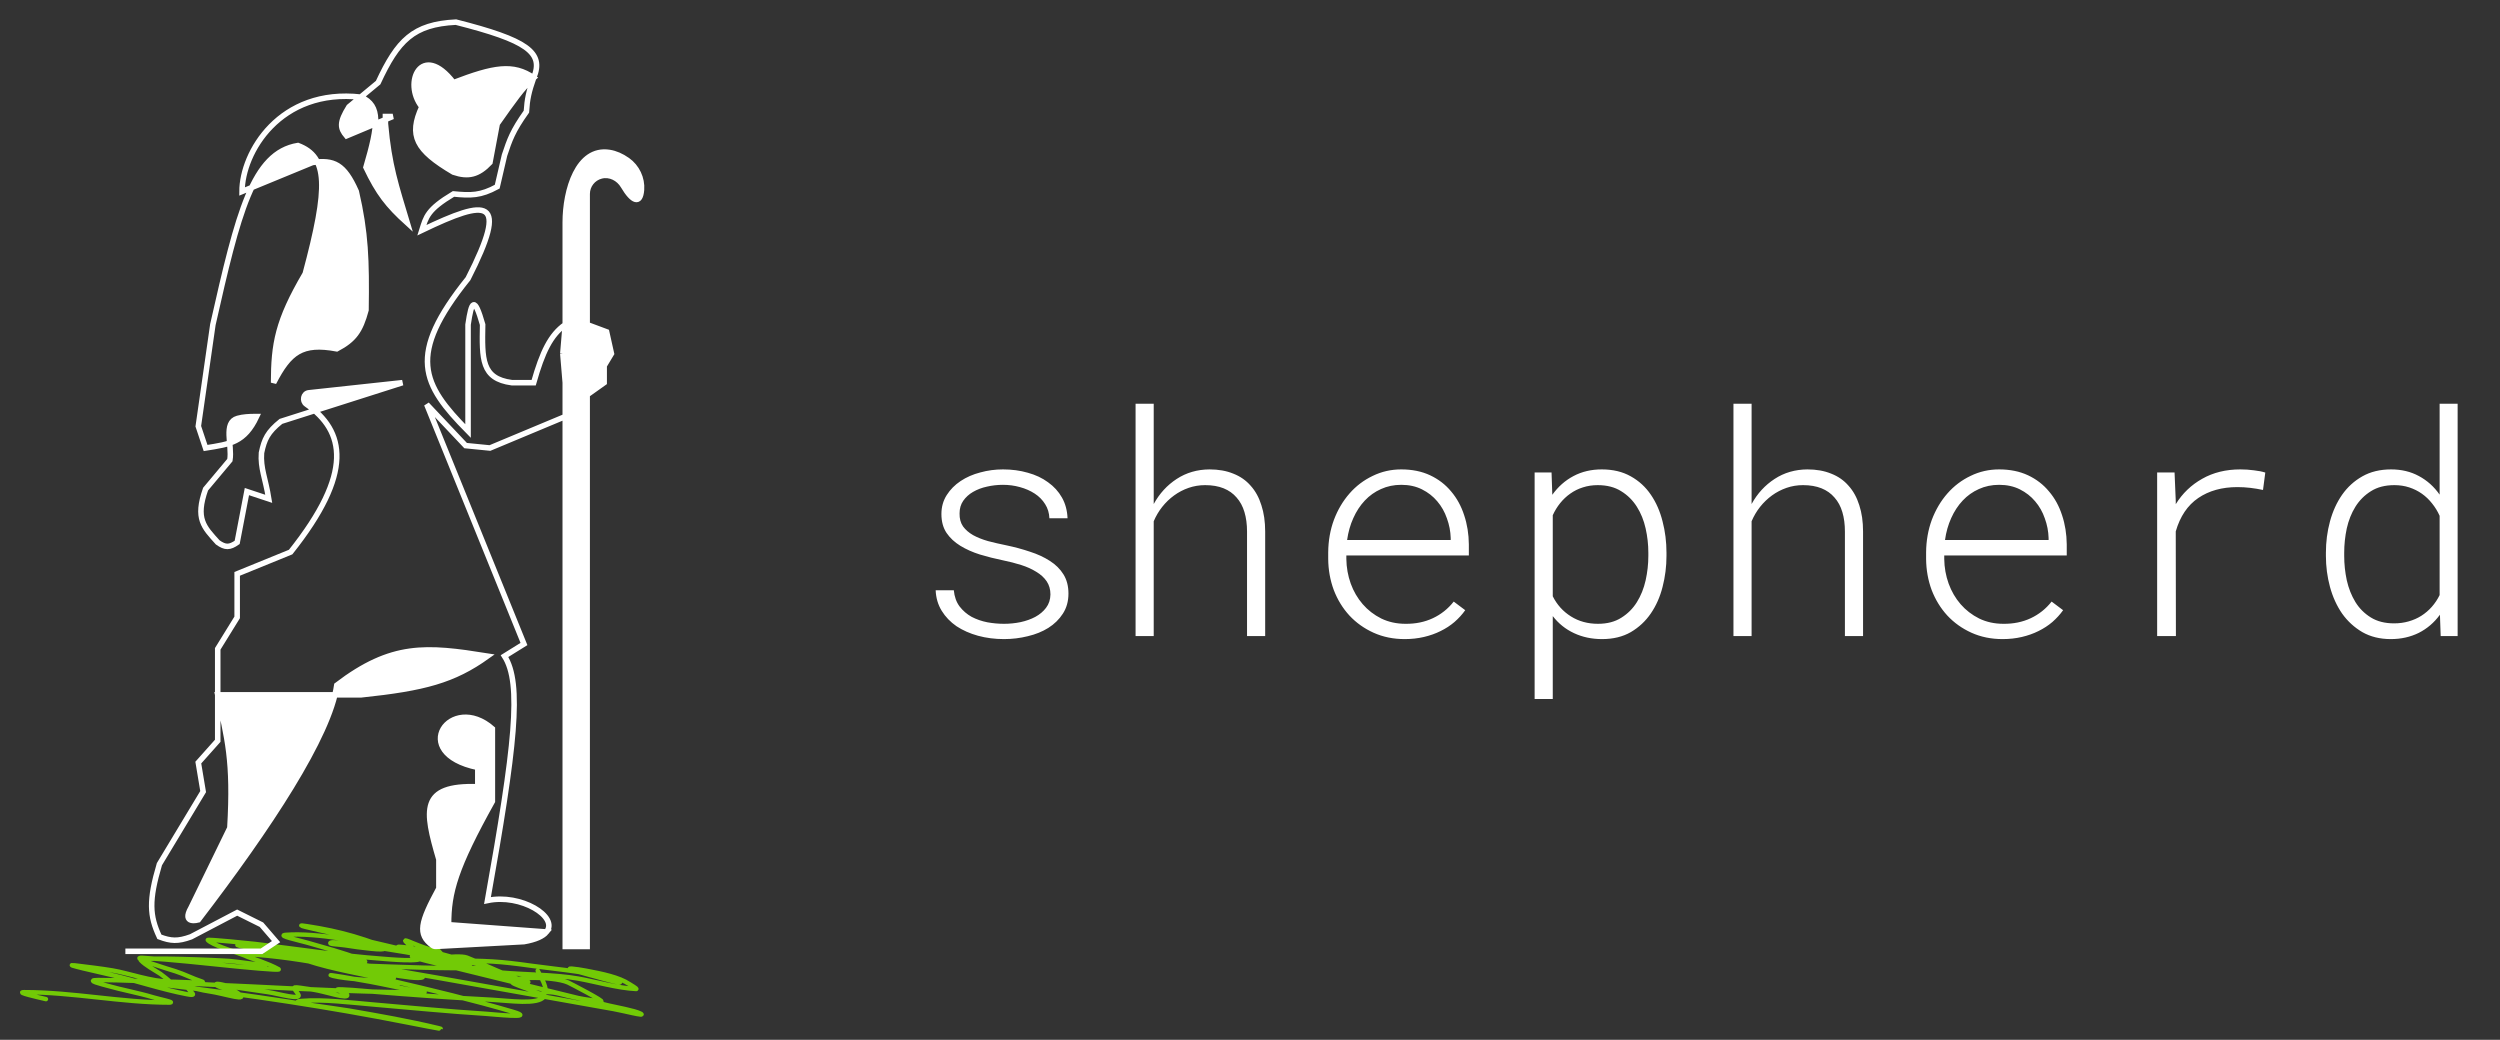<svg width="113" height="47" viewBox="0 0 113 47" fill="none" xmlns="http://www.w3.org/2000/svg">
<rect x="0" y="0" width="113" height="47" fill="#333333" stroke="none"/>
<path d="M24.304 43.874C24.38 44.045 25.169 45.3 24.127 44.812C23.86 44.687 23.522 44.598 23.261 44.476C22.566 44.15 24.967 44.091 25.677 44.41C25.767 44.451 27.38 45.286 27.166 45.265C26.66 45.214 26.088 45.115 25.63 45.003C25.329 44.93 24.991 44.813 24.625 44.851C24.448 44.869 24.639 44.985 24.597 45.043C24.32 45.432 23.005 45.229 22.262 45.191C20.409 45.096 18.559 44.964 16.724 44.812C16.648 44.805 15.202 44.676 15.254 44.733C15.331 44.817 15.654 44.867 15.691 44.955C15.796 45.202 14.668 44.806 14.156 44.733C13.114 44.584 13.206 44.554 13.467 44.92C13.702 45.251 12.592 44.913 12.099 44.842C11.574 44.766 11.049 44.691 10.526 44.611C10.278 44.573 9.721 44.391 9.773 44.511C9.823 44.629 10.526 44.736 10.694 44.851C11.411 45.34 10.126 44.906 9.466 44.812C8.765 44.711 8.278 44.458 8.609 44.807C8.698 44.901 8.871 45.019 8.47 44.942C7.287 44.717 6.195 44.336 5.045 44.07C4.475 43.938 2.766 43.556 3.379 43.634C3.96 43.708 4.522 43.769 5.092 43.865C5.841 43.992 6.85 44.367 7.669 44.367C7.706 44.367 7.288 44.042 7.251 44.018C6.939 43.815 6.59 43.638 6.367 43.407C6.197 43.233 10.015 43.406 10.34 43.433C11.224 43.509 13.071 43.871 11.364 43.311C10.874 43.151 10.961 43.104 11.587 43.154C12.963 43.265 14.247 43.481 15.514 43.747C15.815 43.811 18.967 44.422 17.339 44.123C16.151 43.904 15.013 43.661 13.877 43.39C13.494 43.298 12.353 42.976 13.542 43.076C14.379 43.146 15.247 43.267 16.036 43.416C16.44 43.492 16.752 43.536 16.24 43.337C15.516 43.057 14.674 42.835 13.877 42.605C13.53 42.505 12.507 42.287 12.909 42.256C14.339 42.144 16.486 42.592 17.748 42.867C18.033 42.928 18.542 42.995 17.934 42.849C16.773 42.569 15.598 42.298 14.416 42.038C14.288 42.01 13.106 41.745 13.877 41.864C14.637 41.98 15.298 42.119 15.98 42.317C16.379 42.433 18.337 43.045 16.78 42.884C16.377 42.842 15.978 42.792 15.589 42.727C15.374 42.691 14.795 42.68 14.956 42.605C15.126 42.525 17.261 42.868 17.488 42.901C18.645 43.071 19.744 43.315 20.893 43.495C21.742 43.627 21.114 43.479 20.726 43.398C19.918 43.23 18.719 43.111 18.046 42.84C17.712 42.706 18.921 42.904 19.33 42.98C20.046 43.112 20.66 43.346 21.34 43.512C21.423 43.532 22.411 43.736 21.936 43.747C20.05 43.794 18.196 43.709 16.315 43.643C14.345 43.574 15.403 43.8 16.408 44.044C16.926 44.169 19.132 44.613 17.357 44.375C16.624 44.277 15.736 44.27 15.049 44.109C14.519 43.985 16.183 44.272 16.734 44.375C17.453 44.51 18.155 44.675 18.883 44.798C18.982 44.815 19.286 44.844 19.181 44.846C18.655 44.856 18.113 44.847 17.59 44.838C14.838 44.79 12.104 44.611 9.363 44.498C9.043 44.484 5.6 44.3 7.586 44.537C11.305 44.979 14.821 45.51 18.362 46.207C18.505 46.235 20.35 46.6 19.823 46.473C18.514 46.157 17.137 45.913 15.757 45.675C15.027 45.55 12.852 45.308 13.616 45.243C14.608 45.159 15.862 45.318 16.827 45.4C18.537 45.546 20.23 45.715 21.954 45.823C22.259 45.842 24.307 46.062 23.183 45.732C21.397 45.206 19.495 44.749 17.608 44.31C16.406 44.03 15.019 43.803 13.914 43.438C13.406 43.27 14.785 43.434 14.845 43.442C15.826 43.571 16.775 43.734 17.729 43.9C17.802 43.913 19.187 44.123 19.107 44.17C18.805 44.347 16.263 43.762 15.961 43.704C14.366 43.394 12.709 43.147 11.131 42.819C10.073 42.598 11.409 42.772 11.699 42.819C17.09 43.69 22.409 44.665 27.743 45.61C28.144 45.681 29.24 45.964 28.953 45.815C28.685 45.675 27.829 45.527 27.529 45.453C25.246 44.888 22.951 44.336 20.67 43.769C20.65 43.764 17.626 43.074 18.958 43.25C20.115 43.403 21.192 43.713 22.243 43.979C22.549 44.056 24.007 44.428 23.872 44.389C22.86 44.095 22.001 43.641 21.098 43.281C20.719 43.129 18.665 43.405 20.415 43.416C22.005 43.426 22.539 43.444 24.043 43.656C25.228 43.823 26.924 43.949 27.896 44.345C28.556 44.614 26.319 43.973 26.09 43.909C25.318 43.691 26.077 43.798 26.481 43.874C27.221 44.013 27.985 44.169 28.454 44.484C28.487 44.506 28.831 44.706 28.752 44.703C27.918 44.663 26.898 44.367 26.128 44.231C24.029 43.862 20.937 44.284 19.823 42.98C19.088 42.931 17.91 42.196 18.455 42.666C18.675 42.855 18.789 43.066 18.995 43.259C19.271 43.518 17.419 43.346 17.301 43.337C15.337 43.19 13.454 42.896 11.531 42.666C11.443 42.655 9.339 42.437 9.391 42.491C9.592 42.703 10.492 42.979 10.861 43.119C11.444 43.342 12.103 43.537 12.592 43.809C12.736 43.888 10.747 43.69 10.545 43.669C9.192 43.529 7.823 43.383 6.45 43.294C5.758 43.249 7.701 43.828 7.939 43.904C8.361 44.04 8.696 44.224 9.112 44.358C9.465 44.472 8.256 44.377 7.828 44.375C6.696 44.371 5.571 44.297 4.44 44.297C3.796 44.297 4.645 44.496 4.831 44.55C5.512 44.746 6.264 44.878 6.934 45.082C7.181 45.157 7.954 45.317 7.66 45.317C5.477 45.317 3.316 44.846 1.09 44.846C0.692 44.846 1.721 45.077 2.076 45.16" stroke="#72CA06" stroke-width="0.2" stroke-linecap="round"/>
<path d="M10.72 27.906L9.841 29.328V31.406H15.138C15.175 31.254 15.204 31.108 15.224 30.969C17.722 29.069 19.264 29.216 22.035 29.656C20.494 30.757 19.185 31.105 16.323 31.406H15.138C14.56 33.769 11.955 37.674 8.963 41.578C8.963 41.578 8.194 41.797 8.633 41.031L10.391 37.422C10.571 34.368 10.269 33.374 9.841 31.406V29.328L10.72 27.906V25.938L13.137 24.953C15.779 21.634 15.637 19.783 14.224 18.561L12.697 19.047C12.1 19.527 11.947 19.851 11.819 20.469C11.767 21.172 11.999 21.614 12.148 22.547L11.16 22.219L10.72 24.516C10.377 24.755 10.185 24.76 9.841 24.516C9.213 23.819 8.819 23.453 9.292 22.109L10.391 20.797C10.43 20.563 10.405 20.29 10.382 20.025C10.074 20.129 9.718 20.182 9.292 20.25L8.963 19.266L9.622 14.672C10.249 11.9 10.731 9.832 11.377 8.476L10.94 8.656C10.94 6.909 12.635 3.98 16.303 4.388L17.092 3.734C17.981 1.82 18.681 1.098 20.607 1C23.819 1.817 24.605 2.367 24.122 3.516C23.9 4.145 23.83 4.48 23.793 5.047C23.171 5.921 23.04 6.312 22.808 7.003L22.804 7.016L22.474 8.438C21.722 8.846 21.284 8.844 20.497 8.766C19.312 9.476 19.258 9.806 19.069 10.406C22.059 8.971 23.033 8.906 21.156 12.594C18.376 16.054 19.07 17.371 21.156 19.484V14.672C21.318 13.573 21.446 13.387 21.815 14.672L21.814 14.713C21.787 16.244 21.771 17.116 23.133 17.297H24.122C24.519 15.901 24.888 15.138 25.55 14.672V10.047C25.55 8.599 26.114 6.668 27.545 6.892C27.819 6.935 28.09 7.053 28.361 7.244C28.787 7.546 29.034 8.062 28.994 8.582C28.943 9.241 28.599 9.126 28.175 8.407C27.969 8.057 27.57 7.853 27.176 7.951C26.802 8.044 26.539 8.38 26.539 8.766V14.672L27.418 15L27.637 15.984L27.308 16.531V17.297L26.539 17.844V42.781H25.55V18.828L22.145 20.25L21.046 20.141L19.289 18.281L23.683 29.109L22.804 29.656C23.601 30.897 23.277 33.75 22.035 40.703C23.549 40.384 25.261 41.444 24.7 42.125C24.547 42.311 24.224 42.469 23.683 42.562L19.703 42.777C19.648 42.78 19.593 42.765 19.549 42.732C18.865 42.227 19.003 41.702 19.838 40.156V38.844C19.187 36.615 18.975 35.475 21.596 35.562V34.688C18.41 34.031 20.387 31.297 22.255 32.938V36.219C20.59 39.208 20.268 40.328 20.277 41.797L24.7 42.125C25.261 41.444 23.549 40.384 22.035 40.703C23.277 33.75 23.601 30.897 22.804 29.656L23.683 29.109L19.289 18.281L21.046 20.141L22.145 20.25L25.55 18.828L25.55 18.107L25.55 17.297L25.44 15.984L25.55 14.672C24.888 15.138 24.519 15.901 24.122 17.297H23.133C21.771 17.116 21.787 16.244 21.814 14.713L21.815 14.672C21.446 13.387 21.318 13.573 21.156 14.672V19.484C19.07 17.371 18.376 16.054 21.156 12.594C23.033 8.906 22.059 8.971 19.069 10.406C19.258 9.806 19.312 9.476 20.497 8.766C21.284 8.844 21.722 8.846 22.474 8.438L22.804 7.016L22.808 7.003C23.04 6.312 23.171 5.921 23.793 5.047C23.83 4.48 23.9 4.145 24.122 3.516C23.618 3.962 23.203 4.56 22.474 5.594L22.145 7.344C21.616 7.898 21.172 8.01 20.497 7.781C18.795 6.778 18.47 6.131 19.069 4.828C18.19 3.734 19.069 1.875 20.497 3.734C22.323 3.036 23.192 2.875 24.122 3.516C24.605 2.367 23.819 1.817 20.607 1C18.681 1.098 17.981 1.82 17.092 3.734L16.303 4.388C16.31 4.389 16.316 4.39 16.323 4.391C16.82 4.61 17.005 4.975 16.974 5.591L17.421 5.404V5.266H17.751L17.421 5.404V5.594C17.584 7.475 17.906 8.395 18.41 10.078C17.521 9.272 17.102 8.733 16.542 7.562C16.79 6.716 16.949 6.076 16.974 5.591L15.664 6.141C15.373 5.796 15.327 5.544 15.773 4.828L16.303 4.388C12.635 3.98 10.94 6.909 10.94 8.656L11.377 8.476C11.907 7.363 12.547 6.729 13.466 6.578C13.879 6.734 14.17 6.964 14.345 7.32C15.165 7.254 15.596 7.512 16.103 8.656C16.534 10.522 16.574 11.744 16.542 14.016C16.287 14.96 16.006 15.351 15.224 15.766C13.646 15.471 13.08 15.922 12.368 17.297C12.373 15.546 12.542 14.513 13.796 12.375C14.537 9.619 14.747 8.138 14.345 7.32C14.275 7.326 14.202 7.334 14.126 7.344L11.377 8.476C10.731 9.832 10.249 11.9 9.622 14.672L8.963 19.266L9.292 20.25C9.718 20.182 10.074 20.129 10.382 20.025C10.338 19.516 10.302 19.034 10.741 18.912C10.986 18.844 11.262 18.826 11.599 18.828C11.258 19.551 10.883 19.856 10.382 20.025C10.405 20.29 10.43 20.563 10.391 20.797L9.292 22.109C8.819 23.453 9.213 23.819 9.841 24.516C10.185 24.76 10.377 24.755 10.72 24.516L11.16 22.219L12.148 22.547C11.999 21.614 11.767 21.172 11.819 20.469C11.947 19.851 12.1 19.527 12.697 19.047L14.224 18.561C14.106 18.459 13.979 18.361 13.845 18.267C13.642 18.126 13.711 17.782 13.957 17.755L18.19 17.297L14.224 18.561C15.637 19.783 15.779 21.634 13.137 24.953L10.72 25.938V27.906Z" fill="#fff"/>
<path d="M5.667 43H11.819L12.478 42.562L11.819 41.797L10.72 41.25L8.633 42.344C8.035 42.561 7.726 42.539 7.205 42.344C6.761 41.394 6.719 40.707 7.205 39.062L9.182 35.781L8.963 34.469L9.841 33.484V31.406M24.122 3.516C24.605 2.367 23.819 1.817 20.607 1C18.681 1.098 17.981 1.82 17.092 3.734L15.773 4.828C15.327 5.544 15.373 5.796 15.664 6.141L17.751 5.266H17.421V5.594C17.584 7.475 17.906 8.395 18.41 10.078C17.521 9.272 17.102 8.733 16.542 7.562C17.105 5.639 17.21 4.782 16.323 4.391C12.641 3.97 10.94 6.906 10.94 8.656L14.126 7.344C15.092 7.217 15.553 7.414 16.103 8.656C16.534 10.522 16.574 11.744 16.542 14.016C16.287 14.96 16.006 15.351 15.224 15.766C13.646 15.471 13.08 15.922 12.368 17.297C12.373 15.546 12.542 14.513 13.796 12.375C14.859 8.42 14.829 7.091 13.466 6.578C11.426 6.913 10.763 9.624 9.622 14.672L8.963 19.266L9.292 20.25C10.409 20.072 11.048 19.997 11.599 18.828C11.262 18.826 10.986 18.844 10.741 18.912C10.074 19.098 10.505 20.114 10.391 20.797V20.797L9.292 22.109C8.819 23.453 9.213 23.819 9.841 24.516C10.185 24.76 10.377 24.755 10.72 24.516L11.16 22.219L12.148 22.547C11.999 21.614 11.767 21.172 11.819 20.469C11.947 19.851 12.1 19.527 12.697 19.047L18.19 17.297L13.957 17.755C13.711 17.782 13.642 18.126 13.845 18.267C15.594 19.484 15.999 21.358 13.137 24.953L10.72 25.938V27.906L9.841 29.328V31.406M24.122 3.516C23.192 2.875 22.323 3.036 20.497 3.734C19.069 1.875 18.19 3.734 19.069 4.828C18.47 6.131 18.795 6.778 20.497 7.781C21.172 8.01 21.616 7.898 22.145 7.344L22.474 5.594C23.203 4.56 23.618 3.962 24.122 3.516ZM24.122 3.516C23.9 4.145 23.83 4.48 23.793 5.047C23.168 5.926 23.038 6.317 22.804 7.016L22.474 8.438C21.722 8.846 21.284 8.844 20.497 8.766C19.312 9.476 19.258 9.806 19.069 10.406C22.059 8.971 23.033 8.906 21.156 12.594C18.376 16.054 19.07 17.371 21.156 19.484V14.672C21.318 13.573 21.446 13.387 21.815 14.672C21.787 16.229 21.759 17.114 23.133 17.297H24.122C24.519 15.901 24.888 15.138 25.55 14.672M25.55 14.672V10.047C25.55 8.599 26.114 6.668 27.545 6.892C27.819 6.935 28.09 7.053 28.361 7.244C28.787 7.546 29.034 8.062 28.994 8.582C28.943 9.241 28.599 9.126 28.175 8.407C27.969 8.057 27.57 7.853 27.176 7.951V7.951C26.802 8.044 26.539 8.38 26.539 8.766V14.672M25.55 14.672L25.44 15.984M26.539 14.672L27.418 15L27.637 15.984L27.308 16.531M26.539 14.672V15.328M27.308 16.531V17.297L26.539 17.844M27.308 16.531H26.539M26.539 17.844V42.781H25.55V18.828M26.539 17.844L25.55 18.107M25.55 18.828L22.145 20.25L21.046 20.141L19.289 18.281L23.683 29.109L22.804 29.656C23.601 30.897 23.277 33.75 22.035 40.703C23.549 40.384 25.261 41.444 24.7 42.125M25.55 18.828L25.55 18.107M24.7 42.125C24.547 42.311 24.224 42.469 23.683 42.562L19.703 42.777C19.648 42.78 19.593 42.765 19.549 42.732C18.865 42.227 19.003 41.702 19.838 40.156V38.844C19.187 36.615 18.975 35.475 21.596 35.562V34.688C18.41 34.031 20.387 31.297 22.255 32.938V36.219C20.59 39.208 20.268 40.328 20.277 41.797L24.7 42.125ZM9.841 31.406H16.323C19.185 31.105 20.494 30.757 22.035 29.656C19.264 29.216 17.722 29.069 15.224 30.969C14.895 33.266 12.148 37.422 8.963 41.578C8.963 41.578 8.194 41.797 8.633 41.031L10.391 37.422C10.571 34.368 10.269 33.374 9.841 31.406ZM25.55 18.107L25.55 17.297M25.55 17.297H26.429L26.539 16.531M25.55 17.297L25.44 15.984M26.539 16.531V15.328M26.539 16.531L25.44 15.984M26.539 15.328L25.77 15.787L25.44 15.984" stroke="#fff" stroke-width="0.25"/>
<path d="M47.48 26.87C47.48 26.642 47.423 26.444 47.31 26.275C47.196 26.107 47.038 25.963 46.838 25.845C46.642 25.722 46.414 25.619 46.154 25.537C45.895 25.455 45.619 25.384 45.327 25.325C44.972 25.252 44.628 25.166 44.295 25.065C43.962 24.961 43.666 24.828 43.406 24.669C43.147 24.509 42.939 24.316 42.784 24.088C42.629 23.855 42.552 23.571 42.552 23.233C42.552 22.914 42.632 22.63 42.791 22.379C42.95 22.128 43.16 21.916 43.42 21.743C43.68 21.57 43.976 21.44 44.309 21.354C44.641 21.262 44.983 21.217 45.334 21.217C45.735 21.217 46.109 21.267 46.455 21.367C46.806 21.463 47.111 21.606 47.371 21.798C47.635 21.985 47.845 22.215 48 22.488C48.155 22.762 48.239 23.074 48.253 23.425H47.433C47.423 23.188 47.36 22.976 47.241 22.789C47.123 22.598 46.965 22.438 46.77 22.311C46.574 22.183 46.35 22.085 46.1 22.017C45.853 21.948 45.598 21.914 45.334 21.914C45.088 21.914 44.846 21.941 44.609 21.996C44.377 22.046 44.167 22.126 43.98 22.235C43.798 22.34 43.65 22.475 43.536 22.639C43.427 22.798 43.372 22.987 43.372 23.206C43.367 23.439 43.42 23.634 43.529 23.794C43.643 23.949 43.796 24.081 43.987 24.19C44.179 24.295 44.402 24.384 44.657 24.457C44.917 24.525 45.193 24.589 45.484 24.648C45.858 24.726 46.214 24.822 46.551 24.936C46.893 25.045 47.193 25.184 47.453 25.352C47.713 25.517 47.918 25.719 48.068 25.961C48.219 26.203 48.294 26.492 48.294 26.829C48.294 27.175 48.21 27.479 48.041 27.738C47.877 27.994 47.658 28.208 47.385 28.381C47.116 28.549 46.806 28.675 46.455 28.757C46.109 28.843 45.751 28.887 45.382 28.887C44.967 28.887 44.575 28.837 44.206 28.736C43.842 28.636 43.518 28.492 43.235 28.306C42.957 28.114 42.734 27.882 42.565 27.608C42.397 27.335 42.306 27.025 42.292 26.679H43.112C43.14 26.97 43.226 27.214 43.372 27.41C43.523 27.606 43.705 27.763 43.919 27.882C44.138 27.996 44.375 28.078 44.63 28.128C44.885 28.174 45.136 28.196 45.382 28.196C45.633 28.196 45.881 28.171 46.127 28.121C46.378 28.066 46.601 27.987 46.797 27.882C46.997 27.773 47.159 27.636 47.282 27.472C47.41 27.303 47.476 27.102 47.48 26.87ZM52.148 22.782C52.408 22.308 52.754 21.93 53.187 21.648C53.62 21.365 54.114 21.221 54.67 21.217C55.076 21.217 55.434 21.281 55.744 21.408C56.058 21.531 56.32 21.713 56.53 21.955C56.744 22.192 56.906 22.486 57.015 22.837C57.129 23.183 57.186 23.58 57.186 24.026V28.75H56.366V24.026C56.366 23.698 56.327 23.404 56.249 23.145C56.172 22.885 56.053 22.666 55.894 22.488C55.739 22.306 55.543 22.167 55.306 22.071C55.069 21.976 54.791 21.928 54.472 21.928C54.212 21.928 53.964 21.969 53.727 22.051C53.49 22.133 53.271 22.247 53.071 22.393C52.87 22.538 52.69 22.712 52.531 22.912C52.376 23.108 52.248 23.325 52.148 23.561V28.75H51.328V18.25H52.148V22.782ZM63.494 28.887C62.979 28.887 62.51 28.791 62.086 28.6C61.662 28.408 61.297 28.148 60.992 27.82C60.691 27.492 60.456 27.109 60.288 26.672C60.124 26.23 60.039 25.76 60.035 25.264V24.97C60.039 24.441 60.126 23.949 60.295 23.493C60.468 23.037 60.703 22.641 60.999 22.304C61.295 21.966 61.644 21.702 62.045 21.511C62.446 21.315 62.876 21.217 63.337 21.217C63.829 21.217 64.264 21.306 64.642 21.483C65.021 21.661 65.337 21.905 65.593 22.215C65.852 22.52 66.048 22.878 66.18 23.288C66.317 23.698 66.388 24.138 66.392 24.607V25.106H60.855V25.264C60.86 25.651 60.926 26.023 61.053 26.378C61.181 26.729 61.361 27.039 61.594 27.308C61.826 27.576 62.106 27.793 62.434 27.957C62.763 28.116 63.127 28.196 63.528 28.196C63.984 28.201 64.396 28.116 64.765 27.943C65.135 27.77 65.449 27.52 65.709 27.191L66.228 27.581C66.092 27.773 65.93 27.95 65.743 28.114C65.556 28.274 65.347 28.41 65.114 28.524C64.886 28.638 64.635 28.727 64.362 28.791C64.089 28.855 63.799 28.887 63.494 28.887ZM63.337 21.914C63.004 21.914 62.699 21.978 62.421 22.105C62.143 22.229 61.899 22.402 61.689 22.625C61.48 22.848 61.306 23.113 61.17 23.418C61.033 23.719 60.94 24.049 60.889 24.409H65.572V24.32C65.563 24.015 65.506 23.719 65.401 23.432C65.301 23.14 65.155 22.883 64.964 22.659C64.777 22.436 64.547 22.256 64.273 22.119C64 21.982 63.688 21.914 63.337 21.914ZM75.325 25.127C75.325 25.605 75.266 26.073 75.148 26.528C75.034 26.98 74.856 27.381 74.615 27.731C74.377 28.078 74.077 28.358 73.712 28.572C73.347 28.782 72.915 28.887 72.413 28.887C71.953 28.887 71.531 28.798 71.149 28.62C70.766 28.442 70.445 28.185 70.185 27.848V31.594H69.365V21.354H70.13L70.164 22.365C70.424 22.001 70.743 21.718 71.121 21.518C71.499 21.317 71.926 21.217 72.4 21.217C72.906 21.217 73.343 21.322 73.712 21.531C74.081 21.736 74.384 22.014 74.621 22.365C74.858 22.712 75.034 23.113 75.148 23.568C75.266 24.02 75.325 24.491 75.325 24.983V25.127ZM74.505 24.983C74.505 24.614 74.464 24.247 74.382 23.883C74.3 23.518 74.168 23.192 73.986 22.905C73.803 22.614 73.566 22.379 73.275 22.201C72.987 22.019 72.634 21.928 72.215 21.928C71.978 21.928 71.755 21.962 71.545 22.03C71.34 22.094 71.151 22.188 70.978 22.311C70.809 22.429 70.656 22.573 70.52 22.741C70.388 22.905 70.276 23.088 70.185 23.288V26.952C70.376 27.335 70.65 27.638 71.005 27.861C71.361 28.085 71.768 28.196 72.229 28.196C72.643 28.196 72.994 28.105 73.281 27.923C73.573 27.741 73.808 27.506 73.986 27.219C74.168 26.927 74.3 26.599 74.382 26.234C74.464 25.865 74.505 25.496 74.505 25.127V24.983ZM79.172 22.782C79.432 22.308 79.779 21.93 80.212 21.648C80.644 21.365 81.139 21.221 81.695 21.217C82.1 21.217 82.458 21.281 82.768 21.408C83.083 21.531 83.345 21.713 83.554 21.955C83.769 22.192 83.93 22.486 84.04 22.837C84.154 23.183 84.21 23.58 84.21 24.026V28.75H83.39V24.026C83.39 23.698 83.352 23.404 83.274 23.145C83.197 22.885 83.078 22.666 82.919 22.488C82.764 22.306 82.568 22.167 82.331 22.071C82.094 21.976 81.816 21.928 81.497 21.928C81.237 21.928 80.989 21.969 80.752 22.051C80.515 22.133 80.296 22.247 80.095 22.393C79.895 22.538 79.715 22.712 79.555 22.912C79.4 23.108 79.273 23.325 79.172 23.561V28.75H78.352V18.25H79.172V22.782ZM90.519 28.887C90.004 28.887 89.534 28.791 89.11 28.6C88.686 28.408 88.322 28.148 88.017 27.82C87.716 27.492 87.481 27.109 87.312 26.672C87.148 26.23 87.064 25.76 87.06 25.264V24.97C87.064 24.441 87.151 23.949 87.319 23.493C87.493 23.037 87.727 22.641 88.023 22.304C88.32 21.966 88.668 21.702 89.069 21.511C89.47 21.315 89.901 21.217 90.361 21.217C90.853 21.217 91.289 21.306 91.667 21.483C92.045 21.661 92.362 21.905 92.617 22.215C92.877 22.52 93.073 22.878 93.205 23.288C93.342 23.698 93.412 24.138 93.417 24.607V25.106H87.88V25.264C87.884 25.651 87.951 26.023 88.078 26.378C88.206 26.729 88.386 27.039 88.618 27.308C88.851 27.576 89.131 27.793 89.459 27.957C89.787 28.116 90.152 28.196 90.553 28.196C91.008 28.201 91.421 28.116 91.79 27.943C92.159 27.77 92.474 27.52 92.733 27.191L93.253 27.581C93.116 27.773 92.954 27.95 92.768 28.114C92.581 28.274 92.371 28.41 92.139 28.524C91.911 28.638 91.66 28.727 91.387 28.791C91.113 28.855 90.824 28.887 90.519 28.887ZM90.361 21.914C90.029 21.914 89.723 21.978 89.445 22.105C89.167 22.229 88.924 22.402 88.714 22.625C88.504 22.848 88.331 23.113 88.194 23.418C88.058 23.719 87.964 24.049 87.914 24.409H92.597V24.32C92.588 24.015 92.531 23.719 92.426 23.432C92.326 23.14 92.18 22.883 91.988 22.659C91.801 22.436 91.571 22.256 91.298 22.119C91.024 21.982 90.712 21.914 90.361 21.914ZM101.263 21.217C101.468 21.217 101.673 21.23 101.878 21.258C102.083 21.281 102.254 21.315 102.391 21.36L102.288 22.146C102.097 22.105 101.906 22.074 101.714 22.051C101.523 22.028 101.327 22.017 101.126 22.017C100.434 22.017 99.846 22.181 99.363 22.509C98.88 22.837 98.54 23.34 98.344 24.02L98.351 28.75H97.503V21.354H98.29L98.344 22.639V22.789C98.645 22.301 99.044 21.919 99.54 21.641C100.037 21.358 100.611 21.217 101.263 21.217ZM105.131 24.983C105.131 24.491 105.192 24.02 105.315 23.568C105.438 23.113 105.621 22.712 105.862 22.365C106.108 22.014 106.414 21.736 106.778 21.531C107.147 21.322 107.58 21.217 108.077 21.217C108.546 21.217 108.966 21.317 109.335 21.518C109.708 21.718 110.021 21.998 110.271 22.358V18.25H111.085V28.75H110.319L110.285 27.786C110.025 28.142 109.706 28.415 109.328 28.606C108.95 28.793 108.528 28.887 108.063 28.887C107.576 28.887 107.147 28.782 106.778 28.572C106.414 28.358 106.108 28.078 105.862 27.731C105.621 27.381 105.438 26.98 105.315 26.528C105.192 26.073 105.131 25.605 105.131 25.127V24.983ZM105.958 25.127C105.958 25.496 105.997 25.863 106.074 26.227C106.156 26.592 106.286 26.92 106.464 27.212C106.641 27.499 106.874 27.731 107.161 27.909C107.448 28.087 107.799 28.176 108.214 28.176C108.446 28.176 108.665 28.146 108.87 28.087C109.08 28.028 109.271 27.943 109.444 27.834C109.622 27.72 109.779 27.586 109.916 27.431C110.057 27.271 110.176 27.093 110.271 26.898V23.315C110.18 23.11 110.066 22.924 109.929 22.755C109.797 22.586 109.645 22.44 109.471 22.317C109.298 22.194 109.107 22.099 108.897 22.03C108.688 21.962 108.464 21.928 108.227 21.928C107.808 21.928 107.455 22.019 107.168 22.201C106.881 22.379 106.646 22.614 106.464 22.905C106.286 23.192 106.156 23.518 106.074 23.883C105.997 24.247 105.958 24.614 105.958 24.983V25.127Z" fill="#fff"/>
</svg>
